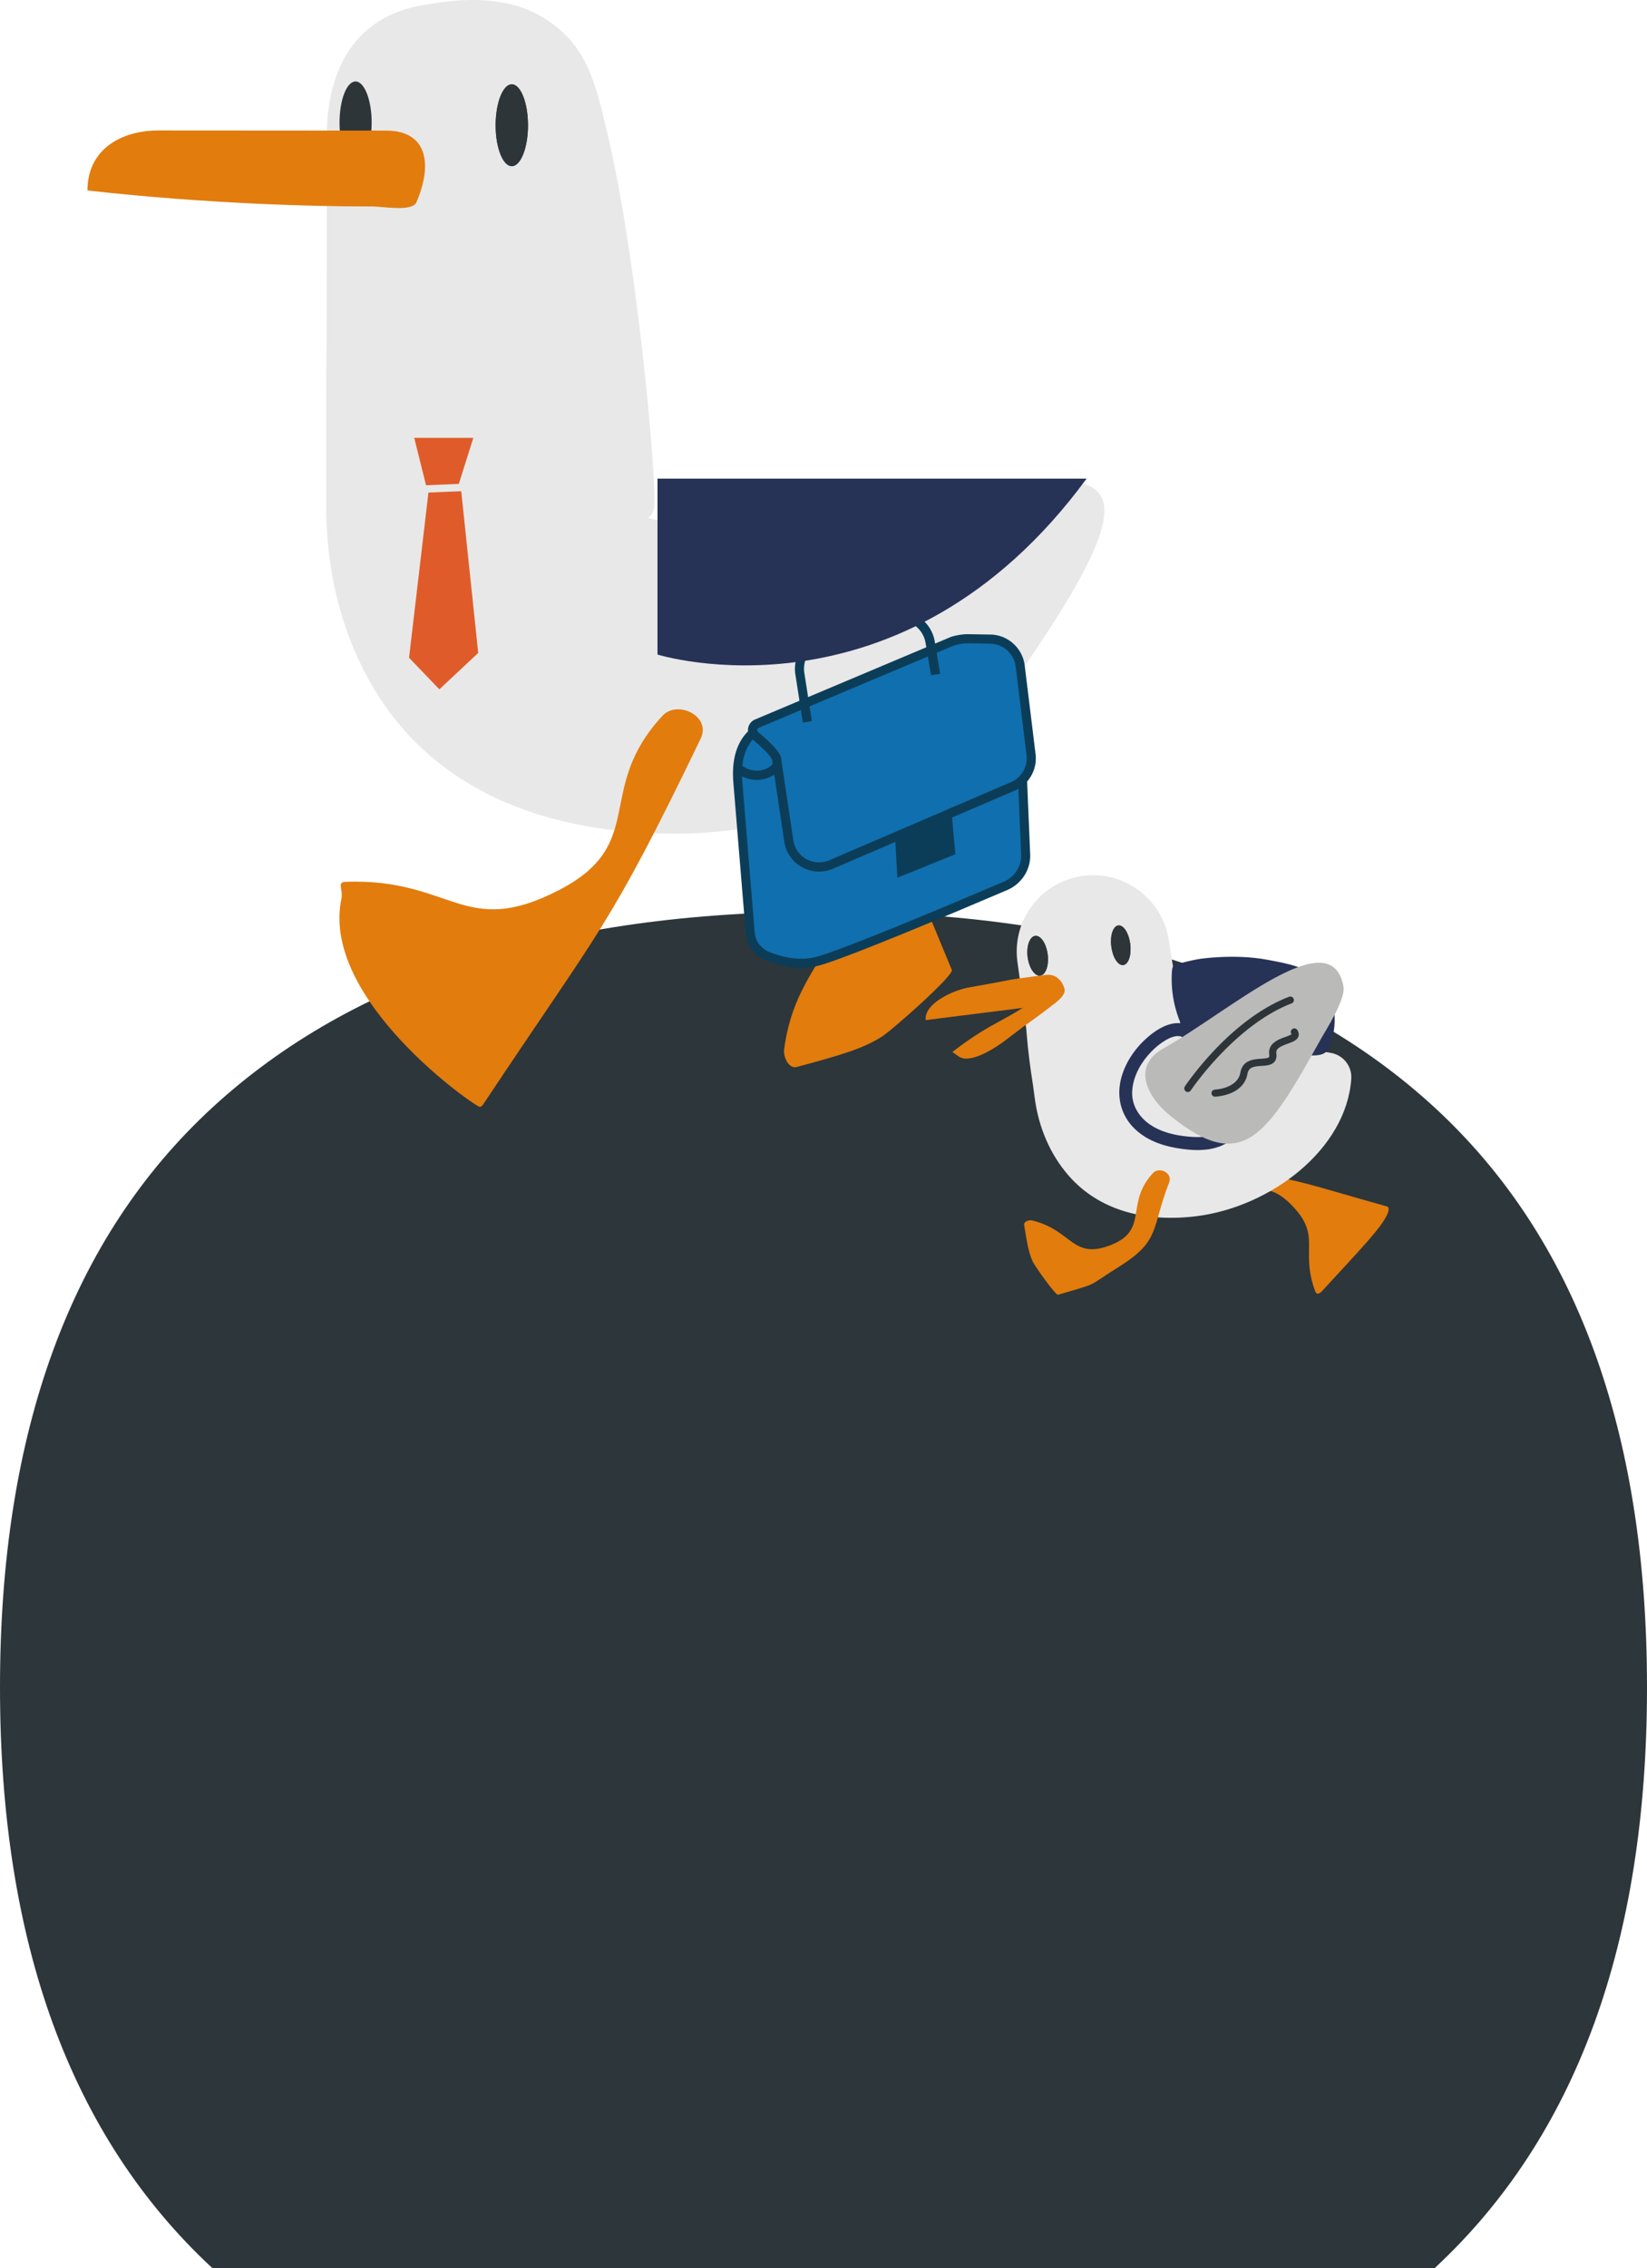<svg width="226" height="311" viewBox="0 0 226 311" fill="none" xmlns="http://www.w3.org/2000/svg"><path d="M29.12 310.975C9.705 292.959 0 266.37 0 231.355c0-35.016 9.706-61.605 29.12-79.476C48.531 134.008 76.491 125 113 125c36.508 0 64.468 9.008 83.881 26.879C216.294 169.75 226 196.339 226 231.355c0 35.015-9.706 61.604-29.119 79.62C177.468 328.992 149.508 338 113 338s-64.468-9.008-83.88-27.025z" fill="#2D363A"/><path d="M88.22 106.578c10.85 8.12 18.45-.85 24.65 11.2 6.11 11.87-3.57 12.87-5.27 26.11-.14 1.09.66 2.7 1.72 2.41 6.22-1.67 8.97-2.49 11.57-4.08 1.42-.86 10.03-8.49 9.72-9.22-5.6-13.41-2.8-8.1-11.38-19-9.65-12.27-13.46-8.74-28.5-12.92-3.29-.93-4.88 3.73-2.51 5.5z" fill="#E27C0D"/><path d="M57.7.758c7.45-1.39 14.47-1.3 19.87 4.01 3.6 3.54 4.61 8.6 5.85 13.85 3.7 15.6 6.4 43.29 6.4 50.34 0 6.27-12.32-1.93-6.46.29 15.45 5.86 16.49-.22 33.02-.22 2.35 0 4.35-.37 6.17-.54 25.48-2.5 41.76-10.7 15.94 25.87-2.31 3.28-5.28 5.96-8.39 8.16-10.75 7.6-24.51 11.79-37.45 11.79-16.73 0-31.65-5.25-40.28-18.21-5.08-7.63-7.61-16.91-7.61-26.76 0-6.27-.01-6.27-.01-12.54 0-7.05.07-7.05.07-14.1 0-12.04.02-12.04.02-24.09 0-6.47 2.11-15.85 12.86-17.85z" fill="#E8E8E8"/><path d="M68.01 17.189c0 3.1 1.01 5.6 2.22 5.6 1.21 0 2.22-2.5 2.22-5.6 0-3.1-1-5.63-2.22-5.63-1.22 0-2.22 2.53-2.22 5.63z" fill="#2E3539"/><path d="M68.01 17.189c0 3.1 1.01 5.6 2.22 5.6 1.21 0 2.22-2.5 2.22-5.6 0-3.1-1-5.63-2.22-5.63-1.22 0-2.22 2.53-2.22 5.63zm-21.42-.381c0 3.1.99 5.59 2.2 5.59 1.21 0 2.21-2.49 2.21-5.59 0-3.1-1-5.64-2.21-5.64-1.22 0-2.2 2.54-2.2 5.64z" fill="#2E3539"/><path d="M12 26.109c0-5.43 4.35-8.22 9.78-8.22 15.61 0 15.61.02 31.22.02 5.43 0 6.5 4.3 4.14 9.83-.57 1.33-4.58.57-6.03.57-21.15.01-39.11-2.2-39.11-2.2z" fill="#E27C0D"/><path d="M107.43 98.968s-6.89-.17-6.19 8.27l1.7 20.68a3.815 3.815 0 002.38 3.2c1.71.7 4.21 1.35 6.72.73 3.53-.87 19.33-7.55 25.92-10.36 1.75-.75 2.85-2.45 2.77-4.3l-1.06-25.29-32.24 7.07z" fill="#106FAE"/><path d="M109.95 132.708c-1.87 0-3.6-.51-4.86-1.02-1.57-.64-2.63-2.06-2.76-3.72l-1.7-20.68c-.24-2.97.38-5.28 1.87-6.86 1.85-1.96 4.38-2.08 4.87-2.08l32.9-7.23 1.09 26.03c.09 2.09-1.18 4.05-3.15 4.89-6.63 2.83-22.44 9.52-26.01 10.4-.76.19-1.52.27-2.25.27zm-2.54-33.12c-.18 0-2.45.04-4.02 1.7-1.23 1.31-1.74 3.29-1.53 5.89l1.7 20.68c.1 1.19.86 2.21 2 2.67 1.58.64 3.97 1.29 6.34.7 3.48-.86 19.22-7.51 25.82-10.33 1.52-.65 2.46-2.1 2.4-3.7l-1.03-24.56-31.6 6.94h-.07c0 .01-.01.01-.01.01z" fill="#0C3D58"/><path d="M106.571 104.118l1.67 11.21c.42 2.7 3.28 4.28 5.79 3.21l24.94-10.71a4.2 4.2 0 002.52-4.37l-1.49-12.15a4.18 4.18 0 00-4.09-3.68l-3.05-.05c-.62-.01-1.79.16-2.36.42l-26.67 11.23a.963.963 0 00-.22 1.62c1.21 1.01 2.9 2.54 2.96 3.27z" fill="#106FAE"/><path d="M112.38 119.507c-.8 0-1.61-.2-2.33-.61a4.796 4.796 0 01-2.43-3.47l-1.68-11.25c-.01-.05-.18-.71-2.73-2.84-.42-.35-.63-.89-.56-1.43.07-.55.42-1.01.92-1.24l26.68-11.24c.64-.29 1.9-.49 2.61-.47l3.05.05c2.39.04 4.41 1.86 4.7 4.24l1.49 12.15c.26 2.12-.93 4.19-2.89 5.02l-24.94 10.71c-.6.25-1.25.38-1.89.38zm-5.19-15.46l1.67 11.19c.17 1.09.82 2.03 1.79 2.56.97.54 2.11.6 3.13.16l24.94-10.71a3.59 3.59 0 002.14-3.71l-1.49-12.15a3.588 3.588 0 00-3.48-3.13l-3.05-.05c-.56-.01-1.63.16-2.08.36l-26.68 11.24c-.14.06-.17.2-.18.26-.01.07-.01.2.12.3 3.02 2.52 3.14 3.33 3.17 3.68z" fill="#0C3D58"/><path d="M122.78 114.128l.36 6.22 7.95-3.22-.55-6.22-7.76 3.22zm-18.94-7.19c-.96 0-1.91-.31-2.72-.91l.74-1.02c.76.55 1.66.77 2.54.62.76-.13 1.43-.54 1.8-1.08l1.04.7c-.55.82-1.53 1.43-2.63 1.62-.26.05-.52.07-.77.07zm6.33-7.86l-1.03-6.6c-.38-2.41 1.08-4.78 3.39-5.5l9.45-2.94c1.35-.42 2.81-.23 4.01.51 1.22.76 2.05 2.01 2.28 3.44l.74 4.39-1.25.21-.75-4.4c-.17-1.07-.79-2-1.7-2.57a3.61 3.61 0 00-2.97-.38l-9.45 2.94c-1.72.53-2.8 2.29-2.52 4.09l1.03 6.6-1.23.21z" fill="#0C3D58"/><path d="M90.22 65.628v24.12s33.461 10.46 58.881-24.12h-58.88z" fill="#273257"/><path d="M46.85 123.218c-2.92 13.82 18.44 28.61 19.01 28.56.17-.05.33-.17.45-.36 16.14-24.29 17.15-23.87 29.83-50.13 1.51-3.13-3.21-5.33-5.22-3.16-9.48 10.21-1.86 17.54-14.24 23.93-13.05 6.73-14.6-1.67-29.27-1.15-.04 0-.08.01-.12.01-1.06.1-.18 1.11-.44 2.3z" fill="#E27C0D"/><path d="M62.96 66.348l1.99-6.31h-8.11l1.62 6.5 4.5-.19zm.33 1l2.33 22.18-5.33 4.99-4.16-4.33 2.66-22.65 4.5-.19z" fill="#DF5C2A"/><path d="M165.572 162.482c5.36 2.48 7.31-1.55 11.51 2.6 4.42 4.38 1.24 6.1 3.38 11.95.18.5.54.44 1.01-.07 4.04-4.42 7.32-7.8 8.47-9.69.48-.78.91-1.7.34-1.86-11.9-3.32-11.87-3.78-24.11-5.45-1.47-.2-1.74 1.99-.6 2.52z" fill="#E27C0D"/><path d="M148.652 120.092l.08-.01c5.62-.71 10.86 3.29 11.66 8.9.43 2.98.66 3.66 1.18 7.81.37 2.92.28 2.93.65 5.85.33 2.6-2 4.89.6 5.15 10.32 1.04 11.59-5.11 19.92-3.4 1.64.34 2.79 1.85 2.68 3.51-.66 9.75-11.13 17.58-21.2 18.85-6.93.87-13.39-.7-17.64-5.62-2.5-2.89-4.09-6.59-4.61-10.67-.33-2.6-.4-2.59-.73-5.19-.37-2.92-.25-2.94-.61-5.85-.51-4.04-.66-4.8-1.03-7.59-.76-5.72 3.31-11.01 9.05-11.74z" fill="#E8E8E8"/><path d="M143.762 130.871c.19 1.5-.26 2.8-1.02 2.9-.76.1-1.54-1.05-1.73-2.55-.19-1.5.28-2.8 1.04-2.9.76-.09 1.52 1.05 1.71 2.55z" fill="#2E3539"/><path d="M143.762 130.871c.19 1.5-.26 2.8-1.02 2.9-.76.1-1.54-1.05-1.73-2.55-.19-1.5.28-2.8 1.04-2.9.76-.09 1.52 1.05 1.71 2.55zm11.33-1.429c.19 1.5-.24 2.79-.96 2.88-.72.09-1.45-1.05-1.64-2.55-.19-1.5.24-2.79.96-2.88.72-.09 1.45 1.05 1.64 2.55z" fill="#2E3539"/><path d="M155.092 129.442c.19 1.5-.24 2.79-.96 2.88-.72.09-1.45-1.05-1.64-2.55-.19-1.5.24-2.79.96-2.88.72-.09 1.45 1.05 1.64 2.55z" fill="#2E3539"/><path d="M144.542 137.671c-8.76 1.11-8.76 1.09-17.53 2.2h.02c-.28-2.25 3.74-4.11 5.98-4.49 6.77-1.17 4.05-.9 10.52-1.71 1.41-.18 2.38.94 2.57 2.14" fill="#E27C0D"/><path d="M131.472 144.801c.28.2.61.33.96.35 1.65.08 4.08-1.39 5.65-2.6 4.25-3.27 2.45-1.73 6.69-5 1.79-1.39 1.68-2.32.12-2.65-.59-.12-.47.37-.95.74-6.08 4.69-7.17 3.92-13.26 8.6.01.01.47.33.79.56zm26.74 16.041c-3.91 4.21-.47 7.81-5.83 9.89-5.27 2.04-5.26-2.08-10.76-3.39-.45-.11-1.17.16-1.09.62.43 2.7.65 3.89 1.2 5.06.3.64 3.13 4.61 3.45 4.51 5.9-1.76 3.54-.82 8.52-3.94 5.6-3.52 4.29-5.28 6.72-11.43.54-1.36-1.36-2.23-2.21-1.32z" fill="#E27C0D"/><path d="M167.992 154.762c-1.26 1.17-3.13 1.23-4.75 1.1-1.94-.16-3.96-.61-5.57-1.76-1.38-.99-2.33-2.5-2.32-4.23.01-1.88.94-3.74 2.14-5.14.67-.78 1.45-1.49 2.33-2.03.73-.45 1.74-.91 2.57-.45 1.01.56 1.91-.99.9-1.54-2.18-1.21-4.63.38-6.21 1.87-1.67 1.56-3.01 3.72-3.39 5.99-.39 2.35.33 4.61 2.06 6.25 1.77 1.68 4.14 2.41 6.52 2.72 2.41.32 5.11.24 6.98-1.52.84-.78-.42-2.05-1.26-1.26z" fill="#273257"/><path d="M173.872 131.592c2.73.51 5.75 1.01 7.56 3.12 1.87 2.18 2.07 5.39 1.26 8.15-.14.49-.32 1.01-.7 1.35-.49.44-1.2.5-1.86.51-5.3.03-10.43-3.22-15.7-2.6-.4.05-.82.11-1.2-.05-.44-.19-.7-.64-.91-1.07-1.17-2.42-1.7-5.15-1.51-7.84.02-.26.05-.54.23-.73.18-.19 2.14-.72 3.7-.97.01.01 4.67-.7 9.13.13z" fill="#273257"/><path d="M159.552 143.811c-4.05 2.29-2.48 6.36 1.15 9.27 9.88 7.93 13.12 2.71 20.65-10.8.51-.91 3.32-5.28 3-7.01-1.68-9.14-15.44 3.26-24.8 8.54z" fill="#BABAB9"/><path d="M163.052 149.732a.495.495 0 01-.33-.08.505.505 0 01-.14-.68c.25-.37 6.2-9.2 14.3-12.3a.487.487 0 11.35.91c-7.8 2.99-13.77 11.84-13.83 11.93-.09.12-.22.2-.35.22zm4.101.599c-.24.03-.39.04-.41.04-.27.01-.49-.2-.5-.47-.01-.27.2-.49.47-.5.03 0 3.1-.14 3.49-2.33.31-1.74 1.83-1.83 2.84-1.9.42-.03.95-.06 1.08-.22.07-.08.05-.26.04-.36-.19-1.54 1.25-2.06 2.21-2.41.29-.11.72-.26.85-.38-.01-.01-.01-.03-.03-.05a.481.481 0 01.17-.67c.23-.14.53-.07.67.17.23.37.19.68.13.87-.18.52-.77.73-1.45.98-1.43.51-1.64.84-1.57 1.37.06.46-.03.83-.26 1.11-.4.48-1.1.53-1.77.57-1.09.07-1.77.16-1.94 1.1-.22 1.24-1.07 2.18-2.46 2.71-.61.22-1.19.33-1.56.37z" fill="#2E3539"/></svg>